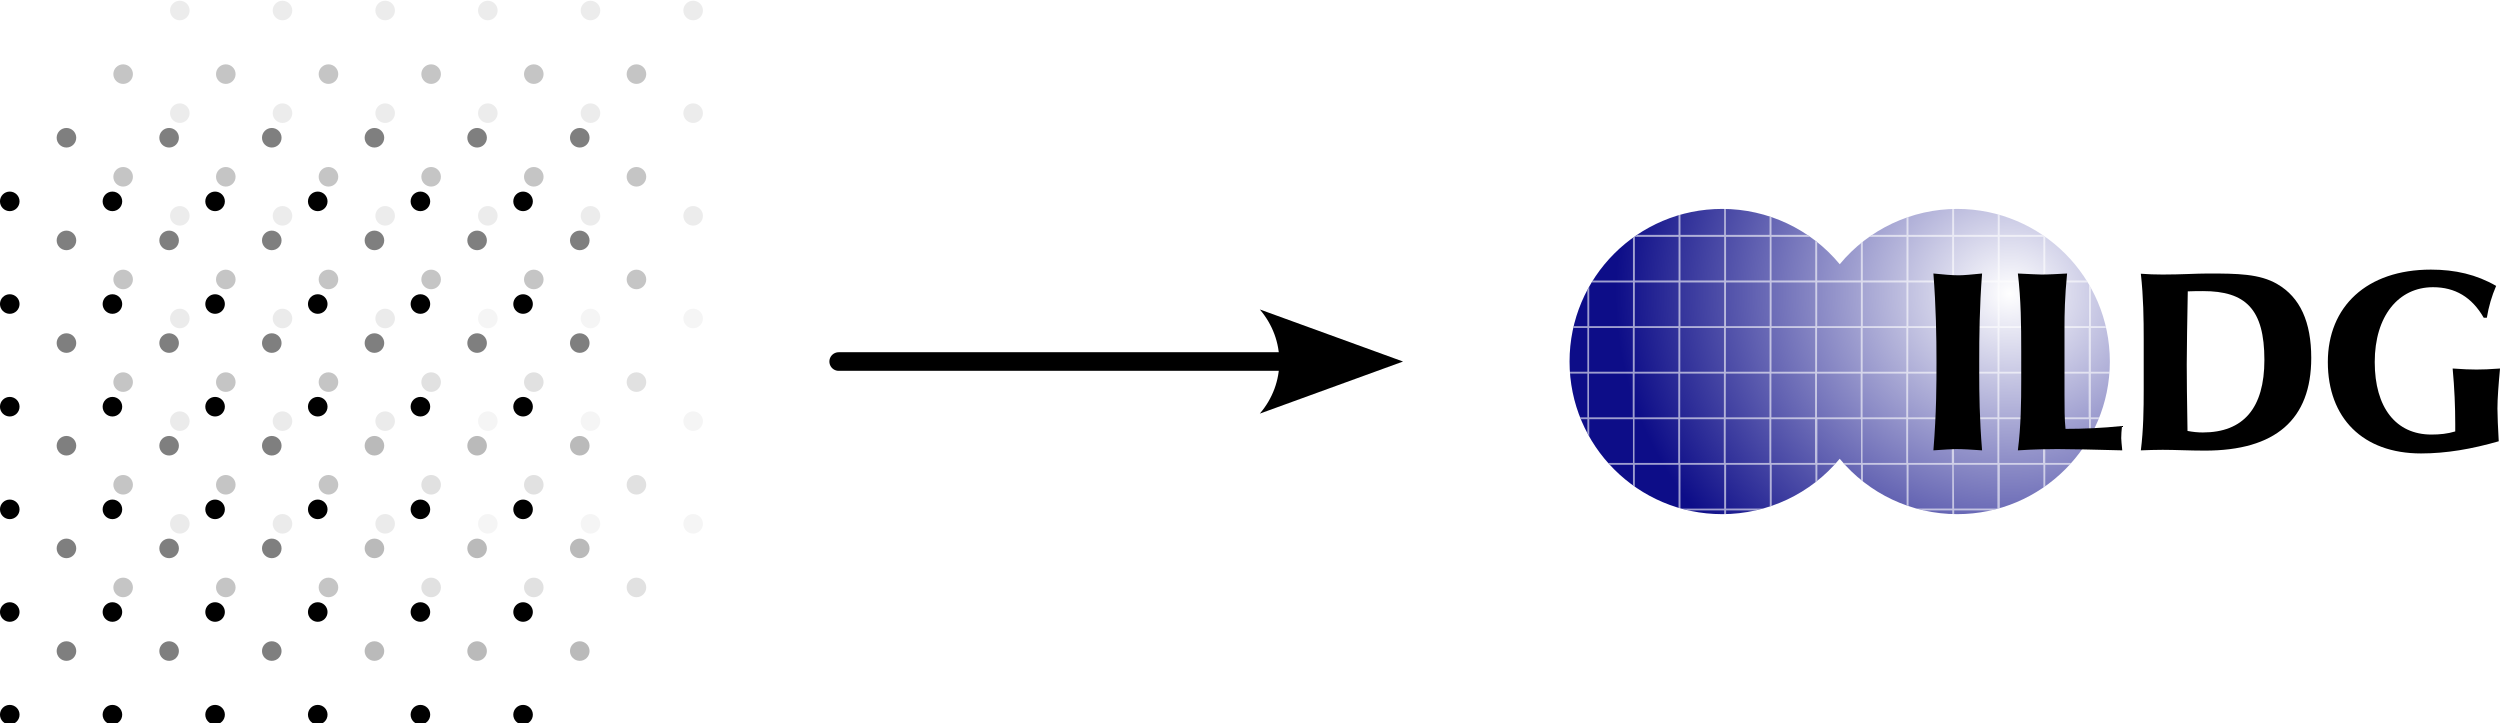 <?xml version="1.0" encoding="UTF-8" standalone="no"?>
<!-- Created with Inkscape (http://www.inkscape.org/) -->

<svg
   width="134.386mm"
   height="38.867mm"
   viewBox="0 0 134.386 38.867"
   version="1.1"
   id="svg17754"
   xml:space="preserve"
   inkscape:version="1.2.1 (9c6d41e, 2022-07-14)"
   sodipodi:docname="lattices-to-ildg.svg"
   xmlns:inkscape="http://www.inkscape.org/namespaces/inkscape"
   xmlns:sodipodi="http://sodipodi.sourceforge.net/DTD/sodipodi-0.dtd"
   xmlns:xlink="http://www.w3.org/1999/xlink"
   xmlns="http://www.w3.org/2000/svg"
   xmlns:svg="http://www.w3.org/2000/svg"><sodipodi:namedview
     id="namedview17756"
     pagecolor="#ffffff"
     bordercolor="#000000"
     borderopacity="0.25"
     inkscape:showpageshadow="2"
     inkscape:pageopacity="0.0"
     inkscape:pagecheckerboard="0"
     inkscape:deskcolor="#d1d1d1"
     inkscape:document-units="mm"
     showgrid="false"
     inkscape:zoom="0.72774426"
     inkscape:cx="17.863418"
     inkscape:cy="70.079564"
     inkscape:window-width="1309"
     inkscape:window-height="456"
     inkscape:window-x="0"
     inkscape:window-y="38"
     inkscape:window-maximized="0"
     inkscape:current-layer="layer1" /><defs
     id="defs17751"><linearGradient
       id="linearGradient5450"><stop
         style="stop-color:#008000;stop-opacity:1;"
         offset="0"
         id="stop5452" /><stop
         style="stop-color:#008000;stop-opacity:0.392;"
         offset="1"
         id="stop5454" /></linearGradient><linearGradient
       id="linearGradient4992"><stop
         style="stop-color:#0000ff;stop-opacity:1;"
         offset="0"
         id="stop4994" /><stop
         style="stop-color:#0101ff;stop-opacity:0.392;"
         offset="1"
         id="stop4996" /></linearGradient><marker
       inkscape:stockid="Arrow2Mend"
       orient="auto"
       refY="0"
       refX="0"
       id="Arrow2Mend"
       style="overflow:visible"><path
         id="path4472"
         style="font-size:12px;fill-rule:evenodd;stroke-width:0.625;stroke-linejoin:round"
         d="M 8.719,4.034 -2.207,0.016 8.719,-4.002 c -1.745,2.372 -1.735,5.617 -6e-7,8.035 z"
         transform="scale(-0.6)"
         inkscape:connector-curvature="0" /></marker><radialGradient
       cx="63.333"
       cy="107.454"
       r="4"
       fx="63.333"
       fy="107.454"
       gradientUnits="userSpaceOnUse"
       xlink:href="#linearGradient431"
       id="radialGradient5703"
       gradientTransform="matrix(2.581,0,0,2.358,-99.847,-146.69)" /><linearGradient
       id="linearGradient431"><stop
         offset="0"
         stop-color="#FFFFFF"
         stop-opacity="1"
         id="stop16867" /><stop
         offset="1"
         stop-color="#0D0D88"
         stop-opacity="1"
         id="stop16869" /></linearGradient><marker
       style="overflow:visible"
       id="Arrow2"
       refX="0"
       refY="0"
       orient="auto-start-reverse"
       inkscape:stockid="Arrow2"
       markerWidth="7.7"
       markerHeight="5.6"
       viewBox="0 0 7.7 5.6"
       inkscape:isstock="true"
       inkscape:collect="always"
       preserveAspectRatio="xMidYMid"><path
         transform="scale(0.7)"
         d="M -2,-4 9,0 -2,4 c 2,-2.33 2,-5.66 0,-8 z"
         style="fill:context-stroke;fill-rule:evenodd;stroke:none"
         id="arrow2L" /></marker></defs><g
     inkscape:label="Layer 1"
     inkscape:groupmode="layer"
     id="layer1"
     transform="translate(-68.585,-185.217)"><g
       id="g21201"
       transform="matrix(0.348,0,0,0.348,69.967,145.578)"><circle
         r="1.512"
         cy="115.528"
         cx="23.806"
         style="fill:#000000;fill-opacity:0.078;stroke:none;stroke-width:0.033"
         id="path3568"
         inkscape:tile-x0="241.42856"
         inkscape:tile-y0="446.6479" /><circle
         r="1.512"
         cy="131.386"
         cx="23.806"
         style="fill:#000000;fill-opacity:0.078;stroke:none;stroke-width:0.033"
         id="path3570"
         inkscape:tile-x0="241.42856"
         inkscape:tile-y0="446.6479" /><circle
         r="1.512"
         cy="147.244"
         cx="23.806"
         style="fill:#000000;fill-opacity:0.078;stroke:none;stroke-width:0.033"
         id="path3572"
         inkscape:tile-x0="241.42856"
         inkscape:tile-y0="446.6479" /><circle
         r="1.512"
         cy="163.102"
         cx="23.806"
         style="fill:#000000;fill-opacity:0.081;stroke:none;stroke-width:0.033"
         id="path3574"
         inkscape:tile-x0="241.42856"
         inkscape:tile-y0="446.6479" /><circle
         r="1.512"
         cy="178.96"
         cx="23.806"
         style="fill:#000000;fill-opacity:0.081;stroke:none;stroke-width:0.033"
         id="path3576"
         inkscape:tile-x0="241.42856"
         inkscape:tile-y0="446.6479" /><circle
         r="1.512"
         cy="194.818"
         cx="23.806"
         style="fill:#000000;fill-opacity:0.081;stroke:none;stroke-width:0.033"
         id="path3578"
         inkscape:tile-x0="241.42856"
         inkscape:tile-y0="446.6479" /><circle
         r="1.512"
         cy="115.528"
         cx="39.664"
         style="fill:#000000;fill-opacity:0.078;stroke:none;stroke-width:0.033"
         id="path3582"
         inkscape:tile-x0="241.42856"
         inkscape:tile-y0="446.6479" /><circle
         r="1.512"
         cy="131.386"
         cx="39.664"
         style="fill:#000000;fill-opacity:0.078;stroke:none;stroke-width:0.033"
         id="path3584"
         inkscape:tile-x0="241.42856"
         inkscape:tile-y0="446.6479" /><circle
         r="1.512"
         cy="147.244"
         cx="39.664"
         style="fill:#000000;fill-opacity:0.078;stroke:none;stroke-width:0.033"
         id="path3586"
         inkscape:tile-x0="241.42856"
         inkscape:tile-y0="446.6479" /><circle
         r="1.512"
         cy="163.102"
         cx="39.664"
         style="fill:#000000;fill-opacity:0.081;stroke:none;stroke-width:0.033"
         id="path3588"
         inkscape:tile-x0="241.42856"
         inkscape:tile-y0="446.6479" /><circle
         r="1.512"
         cy="178.96"
         cx="39.664"
         style="fill:#000000;fill-opacity:0.081;stroke:none;stroke-width:0.033"
         id="path3590"
         inkscape:tile-x0="241.42856"
         inkscape:tile-y0="446.6479" /><circle
         r="1.512"
         cy="194.818"
         cx="39.664"
         style="fill:#000000;fill-opacity:0.081;stroke:none;stroke-width:0.033"
         id="path3592"
         inkscape:tile-x0="241.42856"
         inkscape:tile-y0="446.6479" /><circle
         r="1.512"
         cy="115.528"
         cx="55.522"
         style="fill:#000000;fill-opacity:0.078;stroke:none;stroke-width:0.033"
         id="path3596"
         inkscape:tile-x0="241.42856"
         inkscape:tile-y0="446.6479" /><circle
         r="1.512"
         cy="131.386"
         cx="55.522"
         style="fill:#000000;fill-opacity:0.078;stroke:none;stroke-width:0.033"
         id="path3598"
         inkscape:tile-x0="241.42856"
         inkscape:tile-y0="446.6479" /><circle
         r="1.512"
         cy="147.244"
         cx="55.522"
         style="fill:#000000;fill-opacity:0.078;stroke:none;stroke-width:0.033"
         id="path3600"
         inkscape:tile-x0="241.42856"
         inkscape:tile-y0="446.6479" /><circle
         r="1.512"
         cy="163.102"
         cx="55.522"
         style="fill:#000000;fill-opacity:0.081;stroke:none;stroke-width:0.033"
         id="path3602"
         inkscape:tile-x0="241.42856"
         inkscape:tile-y0="446.6479" /><circle
         r="1.512"
         cy="178.96"
         cx="55.522"
         style="fill:#000000;fill-opacity:0.081;stroke:none;stroke-width:0.033"
         id="path3604"
         inkscape:tile-x0="241.42856"
         inkscape:tile-y0="446.6479" /><circle
         r="1.512"
         cy="194.818"
         cx="55.522"
         style="fill:#000000;fill-opacity:0.081;stroke:none;stroke-width:0.033"
         id="path3606"
         inkscape:tile-x0="241.42856"
         inkscape:tile-y0="446.6479" /><circle
         r="1.512"
         cy="115.528"
         cx="71.38"
         style="fill:#000000;fill-opacity:0.078;stroke:none;stroke-width:0.033"
         id="path3610"
         inkscape:tile-x0="241.42856"
         inkscape:tile-y0="446.6479" /><circle
         r="1.512"
         cy="131.386"
         cx="71.38"
         style="fill:#000000;fill-opacity:0.078;stroke:none;stroke-width:0.033"
         id="path3612"
         inkscape:tile-x0="241.42856"
         inkscape:tile-y0="446.6479" /><circle
         r="1.512"
         cy="147.244"
         cx="71.38"
         style="fill:#000000;fill-opacity:0.078;stroke:none;stroke-width:0.033"
         id="path3614"
         inkscape:tile-x0="241.42856"
         inkscape:tile-y0="446.6479" /><circle
         r="1.512"
         cy="163.102"
         cx="71.38"
         style="opacity:0.04;fill:#000000;fill-opacity:1;stroke:none;stroke-width:0.033"
         id="path3616"
         inkscape:tile-x0="241.42856"
         inkscape:tile-y0="446.6479" /><circle
         r="1.512"
         cy="178.96"
         cx="71.38"
         style="opacity:0.04;fill:#000000;fill-opacity:1;stroke:none;stroke-width:0.033"
         id="path3618"
         inkscape:tile-x0="241.42856"
         inkscape:tile-y0="446.6479" /><circle
         r="1.512"
         cy="194.818"
         cx="71.38"
         style="opacity:0.04;fill:#000000;fill-opacity:1;stroke:none;stroke-width:0.033"
         id="path3620"
         inkscape:tile-x0="241.42856"
         inkscape:tile-y0="446.6479" /><circle
         r="1.512"
         cy="115.528"
         cx="87.238"
         style="fill:#000000;fill-opacity:0.078;stroke:none;stroke-width:0.033"
         id="path3624"
         inkscape:tile-x0="241.42856"
         inkscape:tile-y0="446.6479" /><circle
         r="1.512"
         cy="131.386"
         cx="87.238"
         style="fill:#000000;fill-opacity:0.078;stroke:none;stroke-width:0.033"
         id="path3626"
         inkscape:tile-x0="241.42856"
         inkscape:tile-y0="446.6479" /><circle
         r="1.512"
         cy="147.244"
         cx="87.238"
         style="fill:#000000;fill-opacity:0.078;stroke:none;stroke-width:0.033"
         id="path3628"
         inkscape:tile-x0="241.42856"
         inkscape:tile-y0="446.6479" /><circle
         r="1.512"
         cy="163.102"
         cx="87.238"
         style="opacity:0.04;fill:#000000;fill-opacity:1;stroke:none;stroke-width:0.033"
         id="path3630"
         inkscape:tile-x0="241.42856"
         inkscape:tile-y0="446.6479" /><circle
         r="1.512"
         cy="178.96"
         cx="87.238"
         style="opacity:0.04;fill:#000000;fill-opacity:1;stroke:none;stroke-width:0.033"
         id="path3632"
         inkscape:tile-x0="241.42856"
         inkscape:tile-y0="446.6479" /><circle
         r="1.512"
         cy="194.818"
         cx="87.238"
         style="opacity:0.04;fill:#000000;fill-opacity:1;stroke:none;stroke-width:0.033"
         id="path3634"
         inkscape:tile-x0="241.42856"
         inkscape:tile-y0="446.6479" /><circle
         r="1.512"
         cy="115.528"
         cx="103.096"
         style="fill:#000000;fill-opacity:0.078;stroke:none;stroke-width:0.033"
         id="path3638"
         inkscape:tile-x0="241.42856"
         inkscape:tile-y0="446.6479" /><circle
         r="1.512"
         cy="131.386"
         cx="103.096"
         style="fill:#000000;fill-opacity:0.078;stroke:none;stroke-width:0.033"
         id="path3640"
         inkscape:tile-x0="241.42856"
         inkscape:tile-y0="446.6479" /><circle
         r="1.512"
         cy="147.244"
         cx="103.096"
         style="fill:#000000;fill-opacity:0.078;stroke:none;stroke-width:0.033"
         id="path3642"
         inkscape:tile-x0="241.42856"
         inkscape:tile-y0="446.6479" /><circle
         r="1.512"
         cy="163.102"
         cx="103.096"
         style="opacity:0.04;fill:#000000;fill-opacity:1;stroke:none;stroke-width:0.033"
         id="path3644"
         inkscape:tile-x0="241.42856"
         inkscape:tile-y0="446.6479" /><circle
         r="1.512"
         cy="178.96"
         cx="103.096"
         style="opacity:0.04;fill:#000000;fill-opacity:1;stroke:none;stroke-width:0.033"
         id="path3646"
         inkscape:tile-x0="241.42856"
         inkscape:tile-y0="446.6479" /><circle
         r="1.512"
         cy="194.818"
         cx="103.096"
         style="opacity:0.04;fill:#000000;fill-opacity:1;stroke:none;stroke-width:0.033"
         id="path3648"
         inkscape:tile-x0="241.42856"
         inkscape:tile-y0="446.6479" /><circle
         cy="125.355"
         cx="15.049"
         inkscape:tile-y0="446.6479"
         inkscape:tile-x0="241.42856"
         id="path3468"
         style="fill:#000000;fill-opacity:0.227;stroke:none;stroke-width:0.033"
         r="1.512" /><circle
         r="1.512"
         cy="141.213"
         cx="15.049"
         inkscape:tile-y0="446.6479"
         inkscape:tile-x0="241.42856"
         id="path3470"
         style="fill:#000000;fill-opacity:0.227;stroke:none;stroke-width:0.033" /><circle
         r="1.512"
         cy="157.071"
         cx="15.049"
         inkscape:tile-y0="446.6479"
         inkscape:tile-x0="241.42856"
         id="path3472"
         style="fill:#000000;fill-opacity:0.227;stroke:none;stroke-width:0.033" /><circle
         r="1.512"
         cy="172.929"
         cx="15.049"
         inkscape:tile-y0="446.6479"
         inkscape:tile-x0="241.42856"
         id="path3474"
         style="fill:#000000;fill-opacity:0.227;stroke:none;stroke-width:0.033" /><circle
         r="1.512"
         cy="188.787"
         cx="15.049"
         inkscape:tile-y0="446.6479"
         inkscape:tile-x0="241.42856"
         id="path3476"
         style="fill:#000000;fill-opacity:0.227;stroke:none;stroke-width:0.033" /><circle
         r="1.512"
         cy="204.645"
         cx="15.049"
         inkscape:tile-y0="446.6479"
         inkscape:tile-x0="241.42856"
         id="path3478"
         style="fill:#000000;fill-opacity:0.227;stroke:none;stroke-width:0.033" /><circle
         r="1.512"
         cy="125.355"
         cx="30.907"
         inkscape:tile-y0="446.6479"
         inkscape:tile-x0="241.42856"
         id="path3482"
         style="fill:#000000;fill-opacity:0.227;stroke:none;stroke-width:0.033" /><circle
         r="1.512"
         cy="141.213"
         cx="30.907"
         inkscape:tile-y0="446.6479"
         inkscape:tile-x0="241.42856"
         id="path3484"
         style="fill:#000000;fill-opacity:0.227;stroke:none;stroke-width:0.033" /><circle
         r="1.512"
         cy="157.071"
         cx="30.907"
         inkscape:tile-y0="446.6479"
         inkscape:tile-x0="241.42856"
         id="path3486"
         style="fill:#000000;fill-opacity:0.227;stroke:none;stroke-width:0.033" /><circle
         r="1.512"
         cy="172.929"
         cx="30.907"
         inkscape:tile-y0="446.6479"
         inkscape:tile-x0="241.42856"
         id="path3488"
         style="fill:#000000;fill-opacity:0.227;stroke:none;stroke-width:0.033" /><circle
         r="1.512"
         cy="188.787"
         cx="30.907"
         inkscape:tile-y0="446.6479"
         inkscape:tile-x0="241.42856"
         id="path3490"
         style="fill:#000000;fill-opacity:0.227;stroke:none;stroke-width:0.033" /><circle
         r="1.512"
         cy="204.645"
         cx="30.907"
         inkscape:tile-y0="446.6479"
         inkscape:tile-x0="241.42856"
         id="path3492"
         style="fill:#000000;fill-opacity:0.227;stroke:none;stroke-width:0.033" /><circle
         r="1.512"
         cy="125.355"
         cx="46.765"
         inkscape:tile-y0="446.6479"
         inkscape:tile-x0="241.42856"
         id="path3496"
         style="fill:#000000;fill-opacity:0.227;stroke:none;stroke-width:0.033" /><circle
         r="1.512"
         cy="141.213"
         cx="46.765"
         inkscape:tile-y0="446.6479"
         inkscape:tile-x0="241.42856"
         id="path3498"
         style="fill:#000000;fill-opacity:0.227;stroke:none;stroke-width:0.033" /><circle
         r="1.512"
         cy="157.071"
         cx="46.765"
         inkscape:tile-y0="446.6479"
         inkscape:tile-x0="241.42856"
         id="path3500"
         style="fill:#000000;fill-opacity:0.227;stroke:none;stroke-width:0.033" /><circle
         r="1.512"
         cy="172.929"
         cx="46.765"
         inkscape:tile-y0="446.6479"
         inkscape:tile-x0="241.42856"
         id="path3502"
         style="fill:#000000;fill-opacity:0.227;stroke:none;stroke-width:0.033" /><circle
         r="1.512"
         cy="188.787"
         cx="46.765"
         inkscape:tile-y0="446.6479"
         inkscape:tile-x0="241.42856"
         id="path3504"
         style="fill:#000000;fill-opacity:0.227;stroke:none;stroke-width:0.033" /><circle
         r="1.512"
         cy="204.645"
         cx="46.765"
         inkscape:tile-y0="446.6479"
         inkscape:tile-x0="241.42856"
         id="path3506"
         style="fill:#000000;fill-opacity:0.227;stroke:none;stroke-width:0.033" /><circle
         r="1.512"
         cy="125.355"
         cx="62.623"
         inkscape:tile-y0="446.6479"
         inkscape:tile-x0="241.42856"
         id="path3510"
         style="fill:#000000;fill-opacity:0.227;stroke:none;stroke-width:0.033" /><circle
         r="1.512"
         cy="141.213"
         cx="62.623"
         inkscape:tile-y0="446.6479"
         inkscape:tile-x0="241.42856"
         id="path3512"
         style="fill:#000000;fill-opacity:0.227;stroke:none;stroke-width:0.033" /><circle
         r="1.512"
         cy="157.071"
         cx="62.623"
         inkscape:tile-y0="446.6479"
         inkscape:tile-x0="241.42856"
         id="path3514"
         style="fill:#000000;fill-opacity:0.227;stroke:none;stroke-width:0.033" /><circle
         r="1.512"
         cy="172.929"
         cx="62.623"
         inkscape:tile-y0="446.6479"
         inkscape:tile-x0="241.42856"
         id="path3516"
         style="opacity:0.12;fill:#000000;fill-opacity:1;stroke:none;stroke-width:0.033" /><circle
         r="1.512"
         cy="188.787"
         cx="62.623"
         inkscape:tile-y0="446.6479"
         inkscape:tile-x0="241.42856"
         id="path3518"
         style="opacity:0.12;fill:#000000;fill-opacity:1;stroke:none;stroke-width:0.033" /><circle
         r="1.512"
         cy="204.645"
         cx="62.623"
         inkscape:tile-y0="446.6479"
         inkscape:tile-x0="241.42856"
         id="path3520"
         style="opacity:0.12;fill:#000000;fill-opacity:1;stroke:none;stroke-width:0.033" /><circle
         r="1.512"
         cy="125.355"
         cx="78.481"
         inkscape:tile-y0="446.6479"
         inkscape:tile-x0="241.42856"
         id="path3524"
         style="fill:#000000;fill-opacity:0.227;stroke:none;stroke-width:0.033" /><circle
         r="1.512"
         cy="141.213"
         cx="78.481"
         inkscape:tile-y0="446.6479"
         inkscape:tile-x0="241.42856"
         id="path3526"
         style="fill:#000000;fill-opacity:0.227;stroke:none;stroke-width:0.033" /><circle
         r="1.512"
         cy="157.071"
         cx="78.481"
         inkscape:tile-y0="446.6479"
         inkscape:tile-x0="241.42856"
         id="path3528"
         style="fill:#000000;fill-opacity:0.227;stroke:none;stroke-width:0.033" /><circle
         r="1.512"
         cy="172.929"
         cx="78.481"
         inkscape:tile-y0="446.6479"
         inkscape:tile-x0="241.42856"
         id="path3530"
         style="opacity:0.12;fill:#000000;fill-opacity:1;stroke:none;stroke-width:0.033" /><circle
         r="1.512"
         cy="188.787"
         cx="78.481"
         inkscape:tile-y0="446.6479"
         inkscape:tile-x0="241.42856"
         id="path3532"
         style="opacity:0.12;fill:#000000;fill-opacity:1;stroke:none;stroke-width:0.033" /><circle
         r="1.512"
         cy="204.645"
         cx="78.481"
         inkscape:tile-y0="446.6479"
         inkscape:tile-x0="241.42856"
         id="path3534"
         style="opacity:0.12;fill:#000000;fill-opacity:1;stroke:none;stroke-width:0.033" /><circle
         r="1.512"
         cy="125.355"
         cx="94.339"
         inkscape:tile-y0="446.6479"
         inkscape:tile-x0="241.42856"
         id="path3538"
         style="fill:#000000;fill-opacity:0.227;stroke:none;stroke-width:0.033" /><circle
         r="1.512"
         cy="141.213"
         cx="94.339"
         inkscape:tile-y0="446.6479"
         inkscape:tile-x0="241.42856"
         id="path3540"
         style="fill:#000000;fill-opacity:0.227;stroke:none;stroke-width:0.033" /><circle
         r="1.512"
         cy="157.071"
         cx="94.339"
         inkscape:tile-y0="446.6479"
         inkscape:tile-x0="241.42856"
         id="path3542"
         style="fill:#000000;fill-opacity:0.227;stroke:none;stroke-width:0.033" /><circle
         r="1.512"
         cy="172.929"
         cx="94.339"
         inkscape:tile-y0="446.6479"
         inkscape:tile-x0="241.42856"
         id="path3544"
         style="opacity:0.12;fill:#000000;fill-opacity:1;stroke:none;stroke-width:0.033" /><circle
         r="1.512"
         cy="188.787"
         cx="94.339"
         inkscape:tile-y0="446.6479"
         inkscape:tile-x0="241.42856"
         id="path3546"
         style="opacity:0.12;fill:#000000;fill-opacity:1;stroke:none;stroke-width:0.033" /><circle
         r="1.512"
         cy="204.645"
         cx="94.339"
         inkscape:tile-y0="446.6479"
         inkscape:tile-x0="241.42856"
         id="path3548"
         style="opacity:0.12;fill:#000000;fill-opacity:1;stroke:none;stroke-width:0.033" /><circle
         style="fill:#000000;fill-opacity:0.502;stroke:none;stroke-width:0.033"
         id="path3368"
         inkscape:tile-x0="241.42856"
         inkscape:tile-y0="446.6479"
         cx="6.293"
         cy="135.183"
         r="1.512" /><circle
         style="fill:#000000;fill-opacity:0.502;stroke:none;stroke-width:0.033"
         id="path3370"
         inkscape:tile-x0="241.42856"
         inkscape:tile-y0="446.6479"
         cx="6.293"
         cy="151.04"
         r="1.512" /><circle
         style="fill:#000000;fill-opacity:0.502;stroke:none;stroke-width:0.033"
         id="path3372"
         inkscape:tile-x0="241.42856"
         inkscape:tile-y0="446.6479"
         cx="6.293"
         cy="166.898"
         r="1.512" /><circle
         style="fill:#000000;fill-opacity:0.502;stroke:none;stroke-width:0.033"
         id="path3374"
         inkscape:tile-x0="241.42856"
         inkscape:tile-y0="446.6479"
         cx="6.293"
         cy="182.756"
         r="1.512" /><circle
         style="fill:#000000;fill-opacity:0.502;stroke:none;stroke-width:0.033"
         id="path3376"
         inkscape:tile-x0="241.42856"
         inkscape:tile-y0="446.6479"
         cx="6.293"
         cy="198.614"
         r="1.512" /><circle
         style="fill:#000000;fill-opacity:0.502;stroke:none;stroke-width:0.033"
         id="path3378"
         inkscape:tile-x0="241.42856"
         inkscape:tile-y0="446.6479"
         cx="6.293"
         cy="214.472"
         r="1.512" /><circle
         style="fill:#000000;fill-opacity:0.502;stroke:none;stroke-width:0.033"
         id="path3382"
         inkscape:tile-x0="241.42856"
         inkscape:tile-y0="446.6479"
         cx="22.151"
         cy="135.183"
         r="1.512" /><circle
         style="fill:#000000;fill-opacity:0.502;stroke:none;stroke-width:0.033"
         id="path3384"
         inkscape:tile-x0="241.42856"
         inkscape:tile-y0="446.6479"
         cx="22.151"
         cy="151.04"
         r="1.512" /><circle
         style="fill:#000000;fill-opacity:0.502;stroke:none;stroke-width:0.033"
         id="path3386"
         inkscape:tile-x0="241.42856"
         inkscape:tile-y0="446.6479"
         cx="22.151"
         cy="166.898"
         r="1.512" /><circle
         style="fill:#000000;fill-opacity:0.502;stroke:none;stroke-width:0.033"
         id="path3388"
         inkscape:tile-x0="241.42856"
         inkscape:tile-y0="446.6479"
         cx="22.151"
         cy="182.756"
         r="1.512" /><circle
         style="fill:#000000;fill-opacity:0.502;stroke:none;stroke-width:0.033"
         id="path3390"
         inkscape:tile-x0="241.42856"
         inkscape:tile-y0="446.6479"
         cx="22.151"
         cy="198.614"
         r="1.512" /><circle
         style="fill:#000000;fill-opacity:0.502;stroke:none;stroke-width:0.033"
         id="path3392"
         inkscape:tile-x0="241.42856"
         inkscape:tile-y0="446.6479"
         cx="22.151"
         cy="214.472"
         r="1.512" /><circle
         style="fill:#000000;fill-opacity:0.502;stroke:none;stroke-width:0.033"
         id="path3396"
         inkscape:tile-x0="241.42856"
         inkscape:tile-y0="446.6479"
         cx="38.009"
         cy="135.183"
         r="1.512" /><circle
         style="fill:#000000;fill-opacity:0.502;stroke:none;stroke-width:0.033"
         id="path3398"
         inkscape:tile-x0="241.42856"
         inkscape:tile-y0="446.6479"
         cx="38.009"
         cy="151.04"
         r="1.512" /><circle
         style="fill:#000000;fill-opacity:0.502;stroke:none;stroke-width:0.033"
         id="path3400"
         inkscape:tile-x0="241.42856"
         inkscape:tile-y0="446.6479"
         cx="38.009"
         cy="166.898"
         r="1.512" /><circle
         style="fill:#000000;fill-opacity:0.502;stroke:none;stroke-width:0.033"
         id="path3402"
         inkscape:tile-x0="241.42856"
         inkscape:tile-y0="446.6479"
         cx="38.009"
         cy="182.756"
         r="1.512" /><circle
         style="fill:#000000;fill-opacity:0.502;stroke:none;stroke-width:0.033"
         id="path3404"
         inkscape:tile-x0="241.42856"
         inkscape:tile-y0="446.6479"
         cx="38.009"
         cy="198.614"
         r="1.512" /><circle
         style="fill:#000000;fill-opacity:0.502;stroke:none;stroke-width:0.033"
         id="path3406"
         inkscape:tile-x0="241.42856"
         inkscape:tile-y0="446.6479"
         cx="38.009"
         cy="214.472"
         r="1.512" /><circle
         style="fill:#000000;fill-opacity:0.502;stroke:none;stroke-width:0.033"
         id="path3410"
         inkscape:tile-x0="241.42856"
         inkscape:tile-y0="446.6479"
         cx="53.867"
         cy="135.183"
         r="1.512" /><circle
         style="fill:#000000;fill-opacity:0.502;stroke:none;stroke-width:0.033"
         id="path3412"
         inkscape:tile-x0="241.42856"
         inkscape:tile-y0="446.6479"
         cx="53.867"
         cy="151.04"
         r="1.512" /><circle
         style="fill:#000000;fill-opacity:0.502;stroke:none;stroke-width:0.033"
         id="path3414"
         inkscape:tile-x0="241.42856"
         inkscape:tile-y0="446.6479"
         cx="53.867"
         cy="166.898"
         r="1.512" /><circle
         style="opacity:0.27;fill:#000000;fill-opacity:1;stroke:none;stroke-width:0.033"
         id="path3416"
         inkscape:tile-x0="241.42856"
         inkscape:tile-y0="446.6479"
         cx="53.867"
         cy="182.756"
         r="1.512" /><circle
         style="opacity:0.27;fill:#000000;fill-opacity:1;stroke:none;stroke-width:0.033"
         id="path3418"
         inkscape:tile-x0="241.42856"
         inkscape:tile-y0="446.6479"
         cx="53.867"
         cy="198.614"
         r="1.512" /><circle
         style="opacity:0.27;fill:#000000;fill-opacity:1;stroke:none;stroke-width:0.033"
         id="path3420"
         inkscape:tile-x0="241.42856"
         inkscape:tile-y0="446.6479"
         cx="53.867"
         cy="214.472"
         r="1.512" /><circle
         style="fill:#000000;fill-opacity:0.502;stroke:none;stroke-width:0.033"
         id="path3424"
         inkscape:tile-x0="241.42856"
         inkscape:tile-y0="446.6479"
         cx="69.725"
         cy="135.183"
         r="1.512" /><circle
         style="fill:#000000;fill-opacity:0.502;stroke:none;stroke-width:0.033"
         id="path3426"
         inkscape:tile-x0="241.42856"
         inkscape:tile-y0="446.6479"
         cx="69.725"
         cy="151.04"
         r="1.512" /><circle
         style="fill:#000000;fill-opacity:0.502;stroke:none;stroke-width:0.033"
         id="path3428"
         inkscape:tile-x0="241.42856"
         inkscape:tile-y0="446.6479"
         cx="69.725"
         cy="166.898"
         r="1.512" /><circle
         style="opacity:0.27;fill:#000000;fill-opacity:1;stroke:none;stroke-width:0.033"
         id="path3430"
         inkscape:tile-x0="241.42856"
         inkscape:tile-y0="446.6479"
         cx="69.725"
         cy="182.756"
         r="1.512" /><circle
         style="opacity:0.27;fill:#000000;fill-opacity:1;stroke:none;stroke-width:0.033"
         id="path3432"
         inkscape:tile-x0="241.42856"
         inkscape:tile-y0="446.6479"
         cx="69.725"
         cy="198.614"
         r="1.512" /><circle
         style="opacity:0.27;fill:#000000;fill-opacity:1;stroke:none;stroke-width:0.033"
         id="path3434"
         inkscape:tile-x0="241.42856"
         inkscape:tile-y0="446.6479"
         cx="69.725"
         cy="214.472"
         r="1.512" /><circle
         style="fill:#000000;fill-opacity:0.502;stroke:none;stroke-width:0.033"
         id="path3438"
         inkscape:tile-x0="241.42856"
         inkscape:tile-y0="446.6479"
         cx="85.583"
         cy="135.183"
         r="1.512" /><circle
         style="fill:#000000;fill-opacity:0.502;stroke:none;stroke-width:0.033"
         id="path3440"
         inkscape:tile-x0="241.42856"
         inkscape:tile-y0="446.6479"
         cx="85.583"
         cy="151.04"
         r="1.512" /><circle
         style="fill:#000000;fill-opacity:0.502;stroke:none;stroke-width:0.033"
         id="path3442"
         inkscape:tile-x0="241.42856"
         inkscape:tile-y0="446.6479"
         cx="85.583"
         cy="166.898"
         r="1.512" /><circle
         style="opacity:0.27;fill:#000000;fill-opacity:1;stroke:none;stroke-width:0.033"
         id="path3444"
         inkscape:tile-x0="241.42856"
         inkscape:tile-y0="446.6479"
         cx="85.583"
         cy="182.756"
         r="1.512" /><circle
         style="opacity:0.27;fill:#000000;fill-opacity:1;stroke:none;stroke-width:0.033"
         id="path3446"
         inkscape:tile-x0="241.42856"
         inkscape:tile-y0="446.6479"
         cx="85.583"
         cy="198.614"
         r="1.512" /><circle
         style="opacity:0.27;fill:#000000;fill-opacity:1;stroke:none;stroke-width:0.033"
         id="path3448"
         inkscape:tile-x0="241.42856"
         inkscape:tile-y0="446.6479"
         cx="85.583"
         cy="214.472"
         r="1.512" /><circle
         inkscape:tile-y0="446.6479"
         inkscape:tile-x0="241.42856"
         id="use3091"
         style="fill:#000000;fill-opacity:1;stroke:none;stroke-width:0.033"
         cx="-2.464"
         cy="145.01"
         r="1.512" /><circle
         inkscape:tile-y0="446.6479"
         inkscape:tile-x0="241.42856"
         id="use3093"
         style="fill:#000000;fill-opacity:1;stroke:none;stroke-width:0.033"
         cx="-2.464"
         cy="160.868"
         r="1.512" /><circle
         inkscape:tile-y0="446.6479"
         inkscape:tile-x0="241.42856"
         id="use3095"
         style="fill:#000000;fill-opacity:1;stroke:none;stroke-width:0.033"
         cx="-2.464"
         cy="176.726"
         r="1.512" /><circle
         inkscape:tile-y0="446.6479"
         inkscape:tile-x0="241.42856"
         id="use3097"
         style="fill:#000000;fill-opacity:1;stroke:none;stroke-width:0.033"
         cx="-2.464"
         cy="192.584"
         r="1.512" /><circle
         inkscape:tile-y0="446.6479"
         inkscape:tile-x0="241.42856"
         id="use3099"
         style="fill:#000000;fill-opacity:1;stroke:none;stroke-width:0.033"
         cx="-2.464"
         cy="208.442"
         r="1.512" /><circle
         inkscape:tile-y0="446.6479"
         inkscape:tile-x0="241.42856"
         id="use3101"
         style="fill:#000000;fill-opacity:1;stroke:none;stroke-width:0.033"
         cx="-2.464"
         cy="224.3"
         r="1.512" /><circle
         inkscape:tile-y0="446.6479"
         inkscape:tile-x0="241.42856"
         id="use3105"
         style="fill:#000000;fill-opacity:1;stroke:none;stroke-width:0.033"
         cx="13.394"
         cy="145.01"
         r="1.512" /><circle
         inkscape:tile-y0="446.6479"
         inkscape:tile-x0="241.42856"
         id="use3107"
         style="fill:#000000;fill-opacity:1;stroke:none;stroke-width:0.033"
         cx="13.394"
         cy="160.868"
         r="1.512" /><circle
         inkscape:tile-y0="446.6479"
         inkscape:tile-x0="241.42856"
         id="use3109"
         style="fill:#000000;fill-opacity:1;stroke:none;stroke-width:0.033"
         cx="13.394"
         cy="176.726"
         r="1.512" /><circle
         inkscape:tile-y0="446.6479"
         inkscape:tile-x0="241.42856"
         id="use3111"
         style="fill:#000000;fill-opacity:1;stroke:none;stroke-width:0.033"
         cx="13.394"
         cy="192.584"
         r="1.512" /><circle
         inkscape:tile-y0="446.6479"
         inkscape:tile-x0="241.42856"
         id="use3113"
         style="fill:#000000;fill-opacity:1;stroke:none;stroke-width:0.033"
         cx="13.394"
         cy="208.442"
         r="1.512" /><circle
         inkscape:tile-y0="446.6479"
         inkscape:tile-x0="241.42856"
         id="use3115"
         style="fill:#000000;fill-opacity:1;stroke:none;stroke-width:0.033"
         cx="13.394"
         cy="224.3"
         r="1.512" /><circle
         inkscape:tile-y0="446.6479"
         inkscape:tile-x0="241.42856"
         id="use3119"
         style="fill:#000000;fill-opacity:1;stroke:none;stroke-width:0.033"
         cx="29.252"
         cy="145.01"
         r="1.512" /><circle
         inkscape:tile-y0="446.6479"
         inkscape:tile-x0="241.42856"
         id="use3121"
         style="fill:#000000;fill-opacity:1;stroke:none;stroke-width:0.033"
         cx="29.252"
         cy="160.868"
         r="1.512" /><circle
         inkscape:tile-y0="446.6479"
         inkscape:tile-x0="241.42856"
         id="use3123"
         style="fill:#000000;fill-opacity:1;stroke:none;stroke-width:0.033"
         cx="29.252"
         cy="176.726"
         r="1.512" /><circle
         inkscape:tile-y0="446.6479"
         inkscape:tile-x0="241.42856"
         id="use3125"
         style="fill:#000000;fill-opacity:1;stroke:none;stroke-width:0.033"
         cx="29.252"
         cy="192.584"
         r="1.512" /><circle
         inkscape:tile-y0="446.6479"
         inkscape:tile-x0="241.42856"
         id="use3127"
         style="fill:#000000;fill-opacity:1;stroke:none;stroke-width:0.033"
         cx="29.252"
         cy="208.442"
         r="1.512" /><circle
         inkscape:tile-y0="446.6479"
         inkscape:tile-x0="241.42856"
         id="use3129"
         style="fill:#000000;fill-opacity:1;stroke:none;stroke-width:0.033"
         cx="29.252"
         cy="224.3"
         r="1.512" /><circle
         inkscape:tile-y0="446.6479"
         inkscape:tile-x0="241.42856"
         id="use3133"
         style="fill:#000000;fill-opacity:1;stroke:none;stroke-width:0.033"
         cx="45.11"
         cy="145.01"
         r="1.512" /><circle
         inkscape:tile-y0="446.6479"
         inkscape:tile-x0="241.42856"
         id="use3135"
         style="fill:#000000;fill-opacity:1;stroke:none;stroke-width:0.033"
         cx="45.11"
         cy="160.868"
         r="1.512" /><circle
         inkscape:tile-y0="446.6479"
         inkscape:tile-x0="241.42856"
         id="use3137"
         style="fill:#000000;fill-opacity:1;stroke:none;stroke-width:0.033"
         cx="45.11"
         cy="176.726"
         r="1.512" /><circle
         inkscape:tile-y0="446.6479"
         inkscape:tile-x0="241.42856"
         id="use3139"
         style="fill:#000000;fill-opacity:1;stroke:none;stroke-width:0.033"
         cx="45.11"
         cy="192.584"
         r="1.512" /><circle
         inkscape:tile-y0="446.6479"
         inkscape:tile-x0="241.42856"
         id="use3141"
         style="fill:#000000;fill-opacity:1;stroke:none;stroke-width:0.033"
         cx="45.11"
         cy="208.442"
         r="1.512" /><circle
         inkscape:tile-y0="446.6479"
         inkscape:tile-x0="241.42856"
         id="use3143"
         style="fill:#000000;fill-opacity:1;stroke:none;stroke-width:0.033"
         cx="45.11"
         cy="224.3"
         r="1.512" /><circle
         inkscape:tile-y0="446.6479"
         inkscape:tile-x0="241.42856"
         id="use3147"
         style="fill:#000000;fill-opacity:1;stroke:none;stroke-width:0.033"
         cx="60.968"
         cy="145.01"
         r="1.512" /><circle
         inkscape:tile-y0="446.6479"
         inkscape:tile-x0="241.42856"
         id="use3149"
         style="fill:#000000;fill-opacity:1;stroke:none;stroke-width:0.033"
         cx="60.968"
         cy="160.868"
         r="1.512" /><circle
         inkscape:tile-y0="446.6479"
         inkscape:tile-x0="241.42856"
         id="use3151"
         style="fill:#000000;fill-opacity:1;stroke:none;stroke-width:0.033"
         cx="60.968"
         cy="176.726"
         r="1.512" /><circle
         inkscape:tile-y0="446.6479"
         inkscape:tile-x0="241.42856"
         id="use3153"
         style="fill:#000000;fill-opacity:1;stroke:none;stroke-width:0.033"
         cx="60.968"
         cy="192.584"
         r="1.512" /><circle
         inkscape:tile-y0="446.6479"
         inkscape:tile-x0="241.42856"
         id="use3155"
         style="fill:#000000;fill-opacity:1;stroke:none;stroke-width:0.033"
         cx="60.968"
         cy="208.442"
         r="1.512" /><circle
         inkscape:tile-y0="446.6479"
         inkscape:tile-x0="241.42856"
         id="use3157"
         style="fill:#000000;fill-opacity:1;stroke:none;stroke-width:0.033"
         cx="60.968"
         cy="224.3"
         r="1.512" /><circle
         inkscape:tile-y0="446.6479"
         inkscape:tile-x0="241.42856"
         id="use3161"
         style="fill:#000000;fill-opacity:1;stroke:none;stroke-width:0.033"
         cx="76.826"
         cy="145.01"
         r="1.512" /><circle
         inkscape:tile-y0="446.6479"
         inkscape:tile-x0="241.42856"
         id="use3163"
         style="fill:#000000;fill-opacity:1;stroke:none;stroke-width:0.033"
         cx="76.826"
         cy="160.868"
         r="1.512" /><circle
         inkscape:tile-y0="446.6479"
         inkscape:tile-x0="241.42856"
         id="use3165"
         style="fill:#000000;fill-opacity:1;stroke:none;stroke-width:0.033"
         cx="76.826"
         cy="176.726"
         r="1.512" /><circle
         inkscape:tile-y0="446.6479"
         inkscape:tile-x0="241.42856"
         id="use3167"
         style="fill:#000000;fill-opacity:1;stroke:none;stroke-width:0.033"
         cx="76.826"
         cy="192.584"
         r="1.512" /><circle
         inkscape:tile-y0="446.6479"
         inkscape:tile-x0="241.42856"
         id="use3169"
         style="fill:#000000;fill-opacity:1;stroke:none;stroke-width:0.033"
         cx="76.826"
         cy="208.442"
         r="1.512" /><circle
         inkscape:tile-y0="446.6479"
         inkscape:tile-x0="241.42856"
         id="use3171"
         style="fill:#000000;fill-opacity:1;stroke:none;stroke-width:0.033"
         cx="76.826"
         cy="224.3"
         r="1.512" /></g><g
       id="layer1-0"
       transform="matrix(2.051,0,0,2.051,46.137,-17.819)"><path
         d="m 56.081,104.469 c -2.209,0 -4,1.791 -4,4 -2e-4,2.209 1.791,4 4,4 2e-4,0 4e-4,0 5e-4,0 1.192,-10e-4 2.321,-0.533 3.08,-1.452 0.759,0.919 1.889,1.451 3.08,1.452 2.209,0 4,-1.791 4,-4 -1e-4,-2.209 -1.791,-4 -4,-4 -1.191,0.001 -2.32,0.532 -3.079,1.45 -0.76,-0.919 -1.89,-1.45 -3.082,-1.45 z"
         id="path354"
         stroke="none"
         stroke-width="2.5"
         stroke-linecap="round"
         stroke-linejoin="round"
         fill="url(#radialGradient5703)"
         fill-opacity="1"
         style="fill:url(#radialGradient5703)" /><path
         d="m 56.133,104.471 v 0.679 h -1.145 v -0.529 c -0.017,0.006 -0.034,0.011 -0.051,0.017 v 0.512 h -1.082 c -0.038,0.025 -0.075,0.051 -0.112,0.077 v 1.119 h -1.052 c -0.01,0.017 -0.021,0.034 -0.03,0.051 h 1.082 v 1.144 h -1.146 v -1.03 c -0.017,0.03 -0.033,0.059 -0.049,0.089 v 0.941 h -0.354 c -0.004,0.017 -0.008,0.033 -0.011,0.049 h 0.365 v 1.147 h -0.455 c 6e-4,0.016 0.001,0.032 0.002,0.048 h 0.453 v 1.147 h -0.19 c 0.007,0.016 0.014,0.032 0.022,0.049 h 0.168 v 0.359 c 0.016,0.029 0.032,0.059 0.049,0.088 v -0.447 h 1.146 v 1.146 h -0.649 c 0.014,0.017 0.028,0.033 0.042,0.049 h 0.607 v 0.536 c 0.016,0.011 0.033,0.022 0.049,0.033 v -0.569 h 1.145 v 1.124 c 0.017,0.006 0.034,0.012 0.051,0.018 v -1.142 h 1.145 v 1.147 h -1.122 c 0.069,0.018 0.138,0.034 0.207,0.048 h 0.915 v 0.096 c 0.017,-0.001 0.034,-0.002 0.051,-0.003 v -0.093 h 0.759 c 0.069,-0.014 0.138,-0.031 0.206,-0.049 h -0.965 v -1.146 h 1.145 v 1.089 c 0.017,-0.005 0.034,-0.011 0.051,-0.016 v -1.073 h 1.145 v 0.454 c 0.017,-0.013 0.034,-0.026 0.051,-0.039 v -0.415 h 0.444 c 0.015,-0.016 0.029,-0.033 0.044,-0.049 h -0.488 v -1.147 h 1.145 v 1.147 H 59.26 c 0.015,0.016 0.029,0.033 0.044,0.049 h 0.415 v 0.391 c 0.017,0.014 0.034,0.027 0.051,0.04 v -0.431 h 1.145 v 1.063 c 0.017,0.006 0.034,0.011 0.051,0.017 v -1.08 h 1.145 v 1.146 h -0.935 c 0.068,0.018 0.137,0.034 0.206,0.049 h 0.729 v 0.092 c 0.017,0.001 0.034,0.002 0.051,0.002 v -0.094 h 0.961 c 0.079,-0.018 0.157,-0.038 0.234,-0.061 v -1.135 H 64.5 v 0.595 c 0.016,-0.011 0.033,-0.023 0.049,-0.034 v -0.561 h 0.637 c 0.015,-0.016 0.029,-0.032 0.044,-0.048 H 64.549 v -1.147 h 1.146 v 0.506 c 0.017,-0.029 0.033,-0.058 0.049,-0.087 v -0.419 h 0.2 c 0.007,-0.016 0.013,-0.032 0.02,-0.048 h -0.22 v -1.147 h 0.484 c 0.001,-0.016 0.003,-0.033 0.004,-0.049 h -0.488 v -1.146 h 0.395 c -0.004,-0.017 -0.007,-0.033 -0.011,-0.049 h -0.383 v -0.995 c -0.016,-0.029 -0.032,-0.059 -0.049,-0.088 v 1.083 H 64.549 v -1.145 h 1.112 c -0.01,-0.017 -0.021,-0.034 -0.031,-0.051 H 64.549 v -1.139 c -0.027,-0.019 -0.054,-0.038 -0.082,-0.056 h -1.112 v -0.522 c -0.017,-0.005 -0.034,-0.009 -0.051,-0.013 v 0.535 H 62.16 v -0.678 c -0.017,0.001 -0.034,0.002 -0.051,0.002 v 0.676 h -1.145 v -0.468 c -0.017,0.005 -0.034,0.011 -0.051,0.016 v 0.452 h -0.897 c -0.027,0.017 -0.053,0.034 -0.08,0.051 h 0.976 v 1.144 h -1.145 v -1.014 c -0.017,0.013 -0.034,0.026 -0.051,0.039 v 0.975 h -1.145 v -1 c -0.017,-0.013 -0.034,-0.026 -0.051,-0.039 v 1.039 h -1.145 v -1.144 h 1.009 c -0.026,-0.017 -0.053,-0.034 -0.08,-0.051 h -0.93 v -0.462 c -0.017,-0.006 -0.034,-0.011 -0.051,-0.016 v 0.478 h -1.145 v -0.677 c -0.017,-0.001 -0.034,-0.002 -0.051,-0.003 z m -2.34,0.73 h 1.145 v 1.144 h -1.145 z m 1.195,0 h 1.145 v 1.144 h -1.145 z m 1.195,0 h 1.145 v 1.144 h -1.145 z m 4.781,0 h 1.145 v 1.144 h -1.145 z m 1.195,0 h 1.145 v 1.144 H 62.16 Z m 1.195,0 h 1.145 v 1.144 h -1.145 z m -9.562,1.196 h 1.145 v 1.144 h -1.145 z m 1.195,0 h 1.145 v 1.144 h -1.145 z m 1.195,0 h 1.145 v 1.144 h -1.145 z m 1.195,0 h 1.145 v 1.144 h -1.145 z m 1.195,0 h 1.145 v 1.144 h -1.145 z m 1.195,0 h 1.145 v 1.144 h -1.145 z m 1.195,0 h 1.145 v 1.144 h -1.145 z m 1.195,0 h 1.145 v 1.144 H 62.16 Z m 1.195,0 h 1.145 v 1.144 h -1.145 z m -10.758,1.193 h 1.146 v 1.147 h -1.146 z m 1.195,0 h 1.145 v 1.147 h -1.145 z m 1.195,0 h 1.145 v 1.147 h -1.145 z m 1.195,0 h 1.145 v 1.147 h -1.145 z m 1.195,0 h 1.145 v 1.147 h -1.145 z m 1.195,0 h 1.145 v 1.147 h -1.145 z m 1.195,0 h 1.145 v 1.147 h -1.145 z m 1.195,0 h 1.145 v 1.147 h -1.145 z m 1.195,0 h 1.145 v 1.147 H 62.16 Z m 1.195,0 h 1.145 v 1.147 h -1.145 z m 1.194,0 h 1.146 v 1.147 H 64.549 Z m -11.951,1.195 h 1.146 v 1.147 h -1.146 z m 1.195,0 h 1.145 v 1.147 h -1.145 z m 1.195,0 h 1.145 v 1.147 h -1.145 z m 1.195,0 h 1.145 v 1.147 h -1.145 z m 1.195,0 h 1.145 v 1.147 h -1.145 z m 1.195,0 h 1.145 v 1.147 h -1.145 z m 1.195,0 h 1.145 v 1.147 h -1.145 z m 1.195,0 h 1.145 v 1.147 h -1.145 z m 1.195,0 h 1.145 v 1.147 H 62.16 Z m 1.195,0 h 1.145 v 1.147 h -1.145 z m 1.194,0 h 1.146 v 1.147 H 64.549 Z m -10.756,1.195 h 1.145 v 1.147 h -1.145 z m 1.195,0 h 1.145 v 1.147 h -1.145 z m 1.195,0 h 1.145 v 1.147 h -1.145 z m 1.195,0 h 1.145 v 1.147 h -1.145 z m 2.391,0 h 1.145 v 1.147 h -1.145 z m 1.195,0 h 1.145 v 1.147 h -1.145 z m 1.195,0 h 1.145 v 1.147 H 62.16 Z m 1.195,0 h 1.145 v 1.147 h -1.145 z m -1.195,1.196 h 1.145 v 1.146 H 62.16 Z"
         id="path6761"
         color="#000000"
         fill="#ffffff"
         fill-opacity="0.6" /><g
         id="text5810"
         stroke-width="0.17"
         font-family="'Zapf Humanist 601 Ultra'"
         font-size="6.787px"
         text-anchor="end"><path
           d="m 61.618,110.797 c 0.292,-0.02 0.489,-0.034 0.59,-0.034 0.176,0 0.407,0.014 0.685,0.034 -0.068,-0.821 -0.075,-1.5 -0.075,-2.05 v -0.264 c 0,-0.672 0.007,-1.446 0.075,-2.321 -0.272,0.027 -0.482,0.047 -0.611,0.047 -0.183,0 -0.4,-0.02 -0.665,-0.047 0.068,0.875 0.081,1.649 0.081,2.321 0,0.556 0,1.323 -0.081,2.314 z"
           id="path9059" /><path
           d="m 63.831,110.797 c 0.421,-0.027 0.767,-0.034 1.032,-0.034 0.353,0 0.923,0.014 1.704,0.034 -0.014,-0.149 -0.027,-0.258 -0.027,-0.319 0,-0.088 0.007,-0.19 0.02,-0.319 -0.523,0.054 -1.011,0.075 -1.48,0.075 -0.027,-0.245 -0.027,-0.543 -0.027,-0.903 v -1.771 c 0,-0.319 0.007,-0.781 0.068,-1.398 -0.258,0.013 -0.475,0.027 -0.672,0.027 -0.109,0 -0.312,-0.014 -0.618,-0.027 0.082,0.685 0.088,1.357 0.088,2.036 v 0.753 c 0,0.59 -0.007,1.201 -0.088,1.846 z"
           id="path9061" /><path
           d="m 67.055,110.797 c 0.183,-0.007 0.373,-0.014 0.57,-0.014 0.333,0 0.699,0.021 1.106,0.021 1.853,0 2.789,-0.815 2.789,-2.43 0,-0.943 -0.292,-1.588 -0.889,-1.934 -0.462,-0.272 -1.052,-0.278 -1.819,-0.278 -0.305,0 -0.699,0.027 -1.188,0.027 -0.197,0 -0.387,-0.007 -0.57,-0.021 0.068,0.618 0.075,1.188 0.075,1.724 v 1.303 c 0,0.523 -0.007,1.059 -0.075,1.602 z m 1.222,-0.509 c -0.014,-0.808 -0.02,-1.391 -0.02,-1.744 0,-0.469 0.014,-1.106 0.027,-1.914 0.156,-0.007 0.285,-0.007 0.4,-0.007 1.113,0 1.608,0.468 1.608,1.805 0,1.262 -0.55,1.9 -1.615,1.9 -0.129,0 -0.258,-0.013 -0.4,-0.04 z"
           id="path9063" /><path
           d="m 76.434,110.559 c -0.02,-0.373 -0.034,-0.658 -0.034,-0.855 0,-0.264 0.027,-0.617 0.068,-1.052 -0.265,0.021 -0.468,0.027 -0.618,0.027 -0.149,0 -0.36,-0.007 -0.624,-0.027 0.048,0.516 0.068,1.005 0.068,1.459 v 0.19 c -0.204,0.062 -0.407,0.082 -0.624,0.082 -0.93,0 -1.486,-0.706 -1.486,-1.9 0,-1.208 0.624,-1.962 1.527,-1.962 0.577,0 1.018,0.258 1.33,0.801 h 0.081 c 0.048,-0.292 0.129,-0.57 0.244,-0.835 -0.516,-0.298 -1.072,-0.427 -1.71,-0.427 -1.683,0 -2.701,0.97 -2.701,2.423 0,1.466 0.916,2.395 2.443,2.395 0.658,0 1.33,-0.115 2.036,-0.319 z"
           id="path9065" /></g></g><path
       style="fill:none;stroke:#000000;stroke-width:1;stroke-linecap:round;stroke-linejoin:round;stroke-dashoffset:4.762;marker-end:url(#Arrow2);paint-order:markers fill stroke"
       d="m 113.668,204.651 h 24.037"
       id="path7388"
       sodipodi:nodetypes="cc" /></g></svg>
